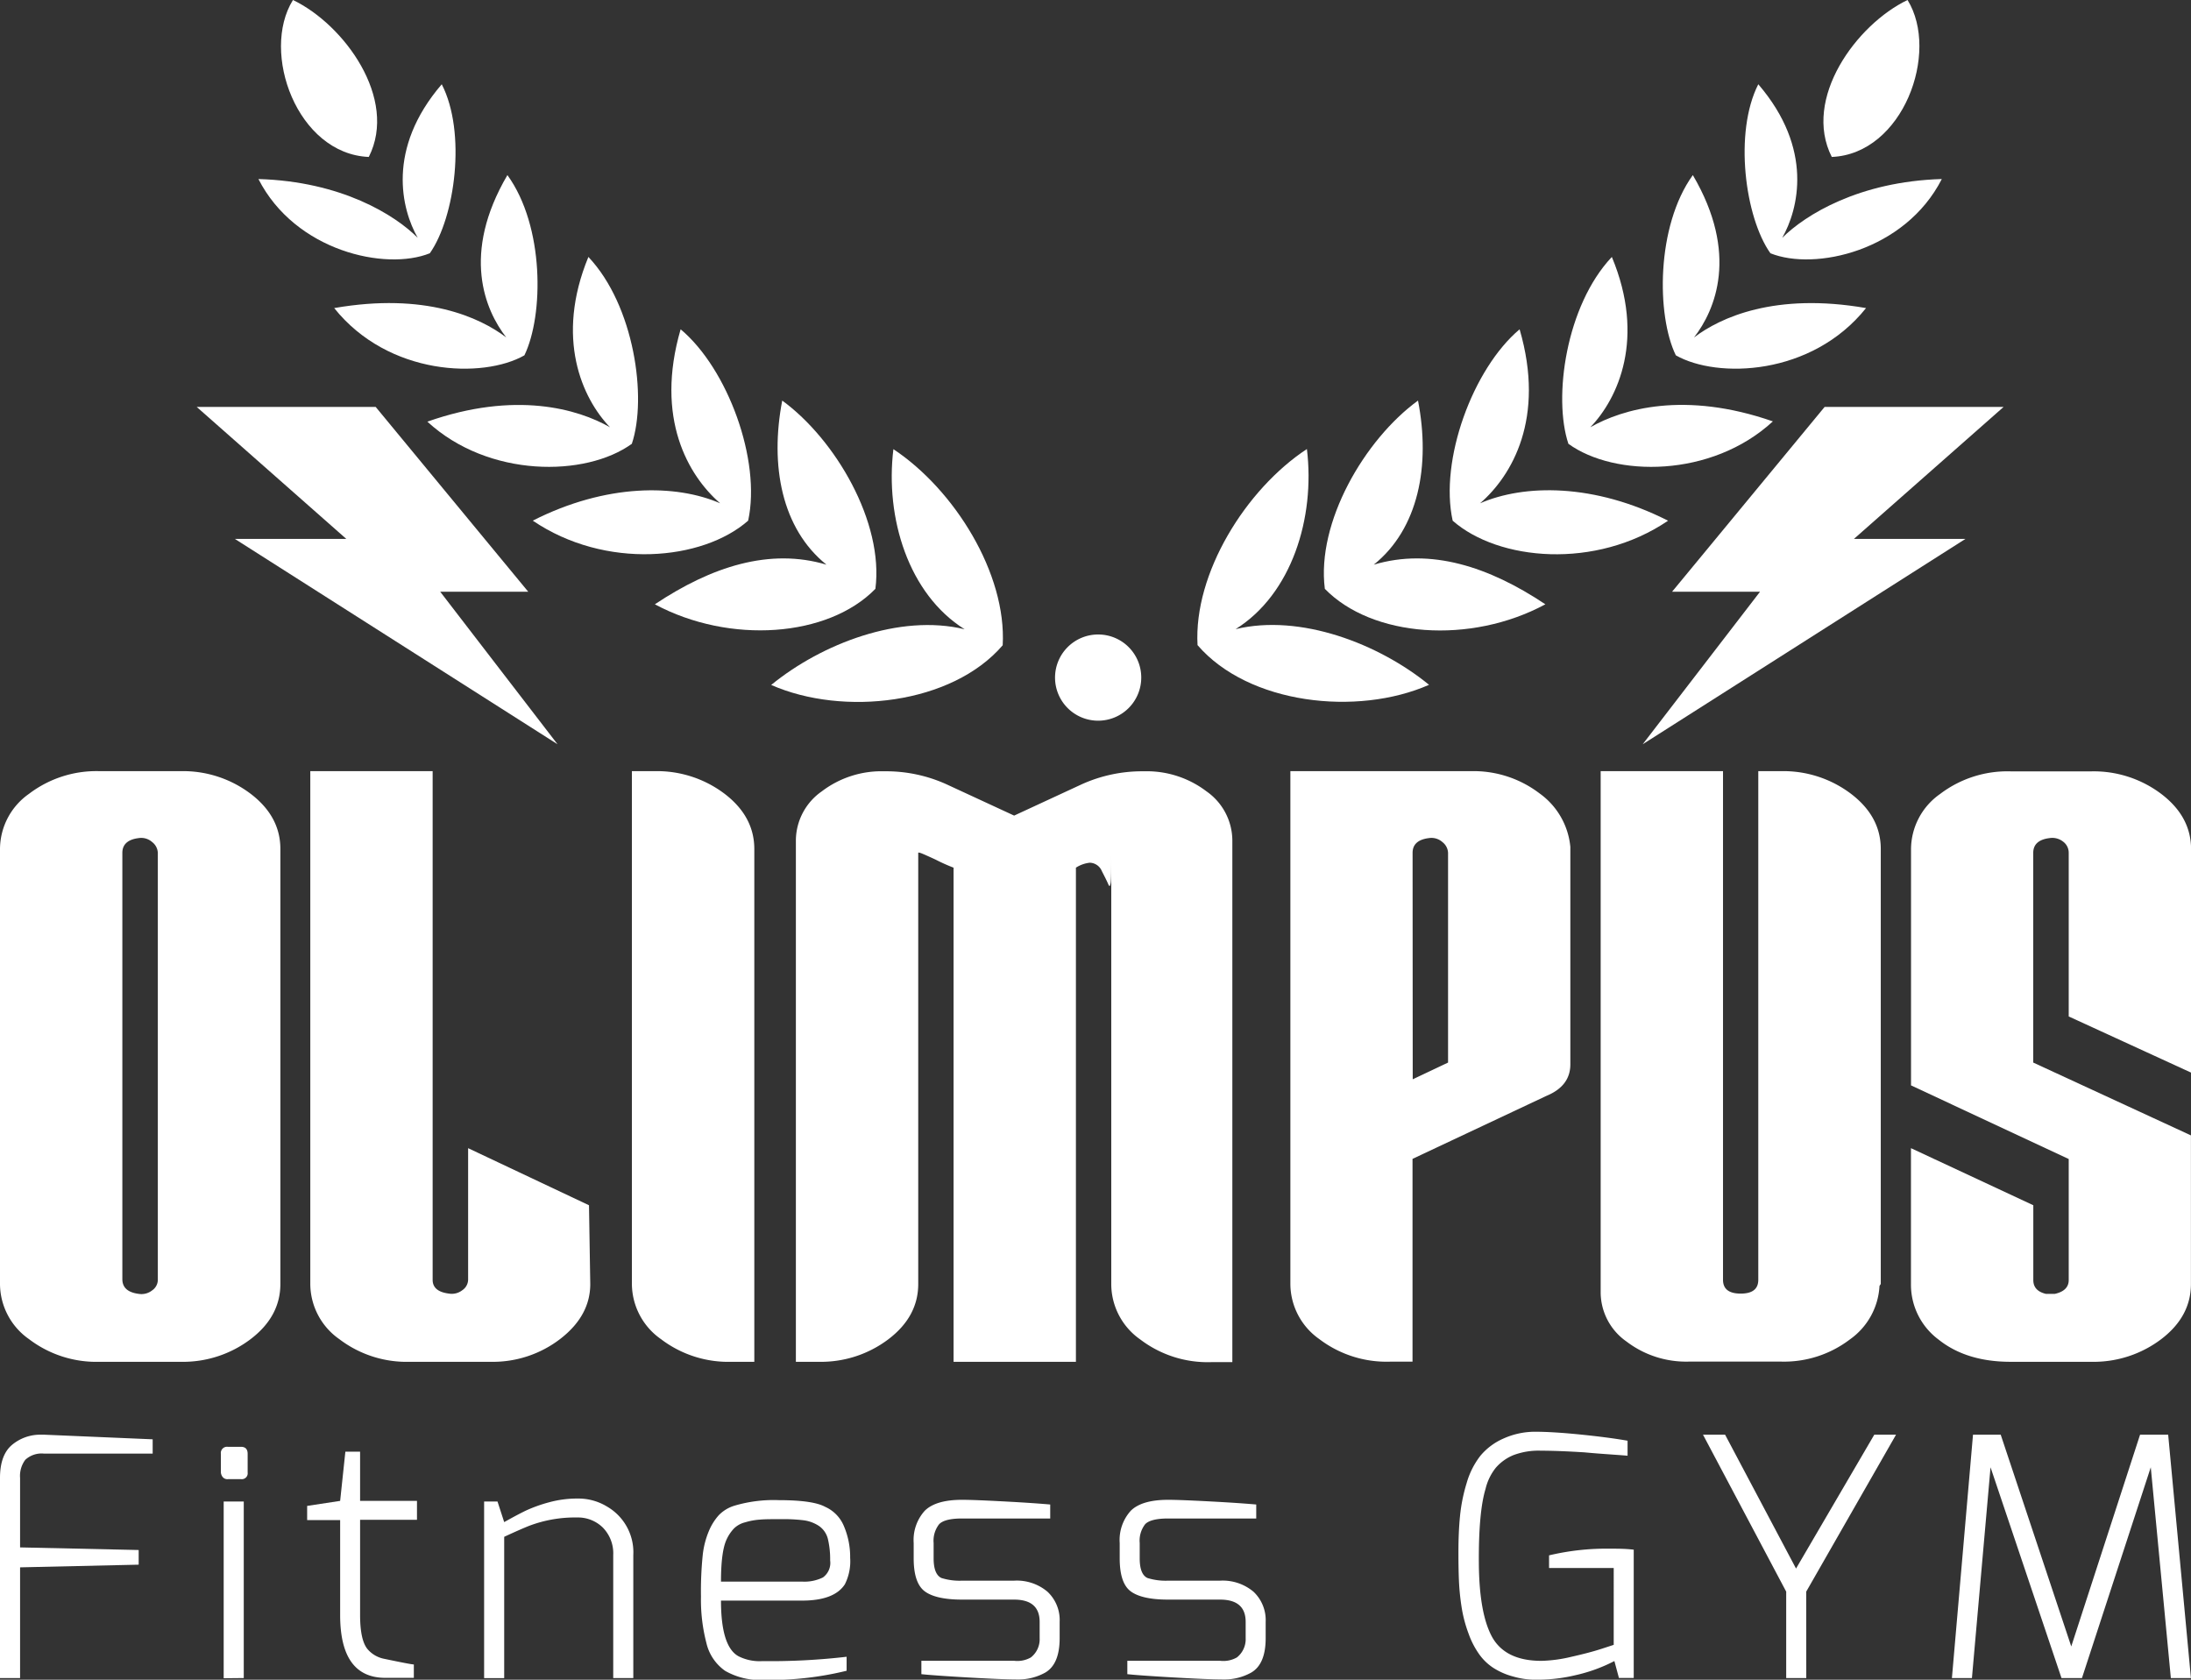 <svg xmlns="http://www.w3.org/2000/svg" viewBox="0 0 327.35 250.97"><rect x="0" y="0" width="327.35" height="250.97" fill="#333333" stroke="none"/><defs><style>.cls-1{fill:#fff;}</style></defs><g id="Capa_2" data-name="Capa 2"><g id="Layer_1" data-name="Layer 1"><path class="cls-1" d="M0,126.84a10.12,10.12,0,0,1,4.33-8.23,16.62,16.62,0,0,1,10.56-3.39H27a16.71,16.71,0,0,1,10.46,3.39q4.43,3.38,4.43,8.23v65q0,4.85-4.43,8.23A16.71,16.71,0,0,1,27,203.47H14.89a16.62,16.62,0,0,1-10.56-3.39A10.12,10.12,0,0,1,0,191.85Zm18.28,64.27c0,1.28.82,2,2.45,2.21a2.57,2.57,0,0,0,2-.52,1.93,1.93,0,0,0,.85-1.54V127.43a2.15,2.15,0,0,0-.85-1.62,2.46,2.46,0,0,0-2-.59c-1.63.2-2.45.94-2.45,2.21Z" transform="translate(0)"/><path class="cls-1" d="M46.36,191.85V115.22H64.64v76c0,1.18.82,1.86,2.45,2.06a2.57,2.57,0,0,0,2-.52,1.93,1.93,0,0,0,.85-1.54V171.55L88,180.08l.19,11.77q0,4.71-4.43,8.16a16.52,16.52,0,0,1-10.46,3.46H61.25a16.62,16.62,0,0,1-10.56-3.39A10.12,10.12,0,0,1,46.36,191.85Z" transform="translate(0)"/><path class="cls-1" d="M97.81,115.22a16.73,16.73,0,0,1,10.46,3.39q4.42,3.38,4.43,8.23v76.63h-3.4a16.61,16.61,0,0,1-10.55-3.39,10.13,10.13,0,0,1-4.34-8.23V115.22Z" transform="translate(0)"/><path class="cls-1" d="M118.91,203.47V125.52a9,9,0,0,1,3.87-7.28,14.69,14.69,0,0,1,9.33-3,21.87,21.87,0,0,1,9.23,1.91l10.18,4.71,10.17-4.71a21.91,21.91,0,0,1,9.24-1.91,14.73,14.73,0,0,1,9.33,3,9,9,0,0,1,3.86,7.28v78h-3.2a16.62,16.62,0,0,1-10.56-3.39,10.12,10.12,0,0,1-4.33-8.23V127.43c0,2.55,0,4.07-.1,4.56s-.18.51-.37.07-.51-1.08-.94-1.91a2,2,0,0,0-1.8-1.25,4.74,4.74,0,0,0-2.07.74v73.83H142.47V129.64a27.25,27.25,0,0,1-2.64-1.18c-.63-.3-1.22-.56-1.79-.81s-.85-.32-.85-.22v64.42q0,4.85-4.43,8.23a16.7,16.7,0,0,1-10.45,3.39Z" transform="translate(0)"/><path class="cls-1" d="M192.79,191.85V115.22h27A16.23,16.23,0,0,1,230,118.53a11.1,11.1,0,0,1,4.62,8v32.5c0,2.16-1.2,3.73-3.58,4.71l-20,9.41v30.3h-3.39a16.62,16.62,0,0,1-10.56-3.39A10.12,10.12,0,0,1,192.79,191.85Zm18.28-30.59,5.28-2.5V127.43a2.15,2.15,0,0,0-.85-1.62,2.46,2.46,0,0,0-2-.59c-1.64.2-2.45.94-2.45,2.21Z" transform="translate(0)"/><path class="cls-1" d="M239.15,193.17V115.22h18.28v76c0,1.37.88,2.06,2.64,2.06s2.63-.69,2.63-2.06v-76h3.4a16.73,16.73,0,0,1,10.46,3.39Q281,122,281,126.84v65l-.19.29a10.46,10.46,0,0,1-4.43,8,16.23,16.23,0,0,1-10.27,3.31H252.34a14.69,14.69,0,0,1-9.33-3A9,9,0,0,1,239.15,193.17Z" transform="translate(0)"/><path class="cls-1" d="M285.51,191.85v-20.3l18.28,8.53v11.18c0,1.08.63,1.76,1.88,2.06H307c1.38-.3,2.08-1,2.08-2.06V173.17l-23.56-11v-35.3a10.12,10.12,0,0,1,4.33-8.23,16.62,16.62,0,0,1,10.56-3.39h12.06a16.73,16.73,0,0,1,10.46,3.39q4.43,3.38,4.43,8.23v33.39l-18.28-8.39V127.43a2.06,2.06,0,0,0-.85-1.69,2.61,2.61,0,0,0-2-.52c-1.64.2-2.45.94-2.45,2.21v31.33l23.56,10.88v22.21q0,4.85-4.43,8.23a16.73,16.73,0,0,1-10.46,3.39H300.4q-6.6,0-10.75-3.31A10.23,10.23,0,0,1,285.51,191.85Z" transform="translate(0)"/><path class="cls-1" d="M0,250.72v-29.9q0-3.44,1.81-4.95a6.57,6.57,0,0,1,4.38-1.51h.42l16.2.69v2.14H6.61a3.58,3.58,0,0,0-2.83.92A4,4,0,0,0,3,220.82V231.2l17.72.39v2.19L3,234.18v16.54Z" transform="translate(0)"/><path class="cls-1" d="M33,220v-2.78a.93.93,0,0,1,1.05-1.05H36q1,0,1,1.05V220a.88.88,0,0,1-1,1H34.09a.9.9,0,0,1-.84-.34A1.3,1.3,0,0,1,33,220Zm.42,30.75V224.34h3v26.38Z" transform="translate(0)"/><path class="cls-1" d="M45.89,227.12V225l4.93-.75.78-7.35h2.2v7.35h8.5v2.83H53.8v14.21q0,3.93,1.21,5.22a4.35,4.35,0,0,0,2.41,1.34q4,.84,4.41.84v2H57.58q-6.76,0-6.76-9.39V227.12Z" transform="translate(0)"/><path class="cls-1" d="M78.66,225.66A21.52,21.52,0,0,1,82,224.47a16,16,0,0,1,4.36-.57,8.22,8.22,0,0,1,4.32,1.19,7.89,7.89,0,0,1,3.94,7.25v18.38h-3V232.34a5.49,5.49,0,0,0-1.55-4.1,5.29,5.29,0,0,0-3.85-1.51A19.28,19.28,0,0,0,79,228c-.87.35-2.1.89-3.67,1.62v21.11h-3V224.34h2l1,3.08C76.69,226.66,77.79,226.07,78.66,225.66Z" transform="translate(0)"/><path class="cls-1" d="M108.35,249.65a7,7,0,0,1-2.81-4.17,25.65,25.65,0,0,1-.81-6.93,52.87,52.87,0,0,1,.26-6.18,12.76,12.76,0,0,1,.92-3.61,8.31,8.31,0,0,1,1.49-2.38,5.47,5.47,0,0,1,2.26-1.39,20.56,20.56,0,0,1,6.71-.85q5.09,0,6.92,1a5.41,5.41,0,0,1,2.73,2.73,11.74,11.74,0,0,1,1,4.89,7.65,7.65,0,0,1-.79,3.95q-1.58,2.44-6.4,2.44H107.72c0,4.63.89,7.42,2.67,8.34a7,7,0,0,0,3.51.7,98.64,98.64,0,0,0,12.59-.65v2.09A47.9,47.9,0,0,1,114.17,251,10.53,10.53,0,0,1,108.35,249.65Zm-.63-13.34h12.11a6.28,6.28,0,0,0,3.12-.62,2.68,2.68,0,0,0,1.08-2.55,13,13,0,0,0-.34-3.21,3.33,3.33,0,0,0-1.34-1.94,5.46,5.46,0,0,0-2.26-.84,25.24,25.24,0,0,0-3.38-.17c-1.41,0-2.48,0-3.2.07a9.84,9.84,0,0,0-2.17.4,3.64,3.64,0,0,0-1.68.92,6.06,6.06,0,0,0-1.1,1.64C108,231.2,107.72,233.3,107.72,236.31Z" transform="translate(0)"/><path class="cls-1" d="M136.51,232.84v-2.29a6.52,6.52,0,0,1,1.65-4.82q1.65-1.64,5.58-1.64c1.3,0,3.45.09,6.45.25s5.25.32,6.72.45v2.09H143.74c-1.75,0-2.89.29-3.43.86a4,4,0,0,0-.82,2.81v2.29c0,1.59.39,2.56,1.16,2.93a9,9,0,0,0,3.09.4h7.77a7.09,7.09,0,0,1,5,1.66,5.8,5.8,0,0,1,1.81,4.5v2.43q0,3.93-2.2,5.17a8.24,8.24,0,0,1-4.12,1q-2.28,0-7.44-.3t-6.9-.49v-2h13.85a4.08,4.08,0,0,0,2.51-.5,3.45,3.45,0,0,0,1.31-2.88v-2.43q0-3.33-3.82-3.33h-7.77c-2.62,0-4.48-.42-5.58-1.24S136.51,235.29,136.51,232.84Z" transform="translate(0)"/><path class="cls-1" d="M167.29,232.84v-2.29a6.52,6.52,0,0,1,1.65-4.82q1.65-1.64,5.59-1.64c1.29,0,3.44.09,6.45.25s5.24.32,6.71.45v2.09H174.53c-1.75,0-2.9.29-3.44.86a4,4,0,0,0-.81,2.81v2.29c0,1.59.38,2.56,1.15,2.93a9.09,9.09,0,0,0,3.1.4h7.76a7.13,7.13,0,0,1,5,1.66,5.84,5.84,0,0,1,1.81,4.5v2.43q0,3.93-2.21,5.17a8.2,8.2,0,0,1-4.11,1c-1.52,0-4-.1-7.45-.3s-5.74-.36-6.9-.49v-2h13.85a4.09,4.09,0,0,0,2.52-.5,3.47,3.47,0,0,0,1.31-2.88v-2.43q0-3.33-3.83-3.33h-7.76c-2.63,0-4.49-.42-5.59-1.24S167.29,235.29,167.29,232.84Z" transform="translate(0)"/><path class="cls-1" d="M218.45,240.59a35.35,35.35,0,0,1-.45-3.93c-.07-1.26-.1-2.84-.1-4.74s.07-3.69.23-5.34a25,25,0,0,1,1-5,12,12,0,0,1,2.05-4.07,9.37,9.37,0,0,1,3.48-2.59,11.45,11.45,0,0,1,4.75-1c1.69,0,4,.14,6.76.42s5.13.59,7,.92v2.24l-1-.08-2.36-.17c-1-.07-2-.15-3.06-.25q-4-.25-6.54-.25a10.56,10.56,0,0,0-4.11.67,7,7,0,0,0-2.6,1.86,8,8,0,0,0-1.55,3.18q-1.05,3.48-1,11.06t2,11.1q2,3.53,7.34,3.53a21.06,21.06,0,0,0,4.46-.6c1.78-.4,3.28-.79,4.51-1.19l1.84-.6V234.28h-9.66v-1.89a37,37,0,0,1,9.08-1c1.12,0,2.3,0,3.57.15v19.17h-2.21l-.68-2.53a23.88,23.88,0,0,1-5.8,2.11,24.27,24.27,0,0,1-5.21.67h-1.21a11.85,11.85,0,0,1-2.91-.47,10.31,10.31,0,0,1-3-1.32,7.88,7.88,0,0,1-2.21-2.21,12.58,12.58,0,0,1-1.44-2.86A20.39,20.39,0,0,1,218.45,240.59Z" transform="translate(0)"/><path class="cls-1" d="M269.87,250.72h-3V237.81l-12.43-23.45h3.3l10.6,20,11.69-20h3.25l-13.42,23.45Z" transform="translate(0)"/><path class="cls-1" d="M291.63,250.72l3.15-36.36h4.14L309.46,246l10.28-31.64h4.2l3.4,36.36h-3l-3-31.49-10.28,31.49H308L297.4,219.23l-2.78,31.49Z" transform="translate(0)"/><path class="cls-1" d="M94.4,66.31c2.31-6.87.37-20.66-6.49-27.92-5,12.12-.94,21.13,3.23,25.45C86.35,61.1,77,58.37,63.85,63,73,71.42,87.5,71.3,94.4,66.31Z" transform="translate(0)"/><path class="cls-1" d="M78.35,53.09c2.9-6,3-19.29-2.54-26.93-6.91,11.77-3.35,20.17-.17,24.26-3.94-3-12.11-6.76-25.71-4.39C58.05,56.18,72.18,56.61,78.35,53.09Z" transform="translate(0)"/><path class="cls-1" d="M64.22,37.84C68,32.46,69.7,19.78,66,12.59c-8.32,9.68-6,18.71-3.59,22.94C59,32.11,51,27.11,38.61,26.75,44.12,37.53,57.6,40.51,64.22,37.84Z" transform="translate(0)"/><path class="cls-1" d="M133.48,67.11c-1.26,10.28,2.26,21.66,10.64,26.91-9.67-2.35-21.36,2.16-28.9,8.32,10.77,4.73,27,2.91,34.59-5.93C150.41,85.7,142.6,73.16,133.48,67.11Z" transform="translate(0)"/><path class="cls-1" d="M116.87,59.85C115,69.57,116.8,79,123.48,84.37c-8.47-2.53-17.17.27-25.64,5.92,11.2,6,25.88,4.94,32.95-2.31C132.07,78.06,124.85,65.68,116.87,59.85Z" transform="translate(0)"/><path class="cls-1" d="M101.69,49.2c-3.87,13.29,1.13,21.86,5.91,26-6.56-2.86-17-3-28,2.59,10.83,7.35,25.36,6,32.18,0C113.74,68.78,108.73,55.09,101.69,49.2Z" transform="translate(0)"/><path class="cls-1" d="M55.1,23.45C59.5,14.75,51.42,3.66,43.77,0,38.9,7.82,44.4,23,55.1,23.45Z" transform="translate(0)"/><path class="cls-1" d="M184.61,94c8.39-5.25,11.9-16.63,10.65-26.91-9.13,6-16.94,18.59-16.34,29.3,7.61,8.84,23.83,10.66,34.59,5.93C206,96.18,194.28,91.67,184.61,94Z" transform="translate(0)"/><path class="cls-1" d="M205.25,84.37c6.68-5.36,8.5-14.8,6.61-24.52-8,5.83-15.19,18.21-13.92,28.13,7.07,7.25,21.75,8.35,32.95,2.31C222.43,84.64,213.72,81.84,205.25,84.37Z" transform="translate(0)"/><path class="cls-1" d="M221.13,75.2c4.78-4.14,9.79-12.71,5.91-26-7,5.89-12,19.58-10,28.6,6.83,6,21.36,7.34,32.18,0C238.14,72.17,227.7,72.34,221.13,75.2Z" transform="translate(0)"/><path class="cls-1" d="M237.6,63.84c4.17-4.32,8.28-13.33,3.22-25.45-6.85,7.26-8.8,21-6.49,27.92,6.9,5,21.37,5.11,30.55-3.35C251.7,58.37,242.39,61.1,237.6,63.84Z" transform="translate(0)"/><path class="cls-1" d="M253.1,50.42c3.17-4.09,6.74-12.49-.18-24.26-5.5,7.64-5.43,21-2.54,26.93,6.18,3.52,20.3,3.09,28.42-7.06C265.21,43.66,257,47.45,253.1,50.42Z" transform="translate(0)"/><path class="cls-1" d="M266.28,35.53c2.4-4.23,4.74-13.26-3.58-22.94-3.66,7.19-2,19.87,1.81,25.25,6.62,2.67,20.11-.31,25.61-11.09C277.76,27.11,269.72,32.11,266.28,35.53Z" transform="translate(0)"/><path class="cls-1" d="M285,0c-7.64,3.66-15.73,14.75-11.32,23.45C284.33,23,289.84,7.82,285,0Z" transform="translate(0)"/><path class="cls-1" d="M164.08,94.8a6.44,6.44,0,1,0,6.43,6.43A6.43,6.43,0,0,0,164.08,94.8Z" transform="translate(0)"/><polygon class="cls-1" points="272.61 60.8 249.82 88.41 262.96 88.41 245.43 111.2 293.65 80.52 276.99 80.52 299.35 60.8 272.61 60.8"/><polygon class="cls-1" points="56.13 60.8 78.92 88.41 65.77 88.41 83.3 111.2 35.09 80.52 51.74 80.52 29.39 60.8 56.13 60.8"/></g></g></svg>